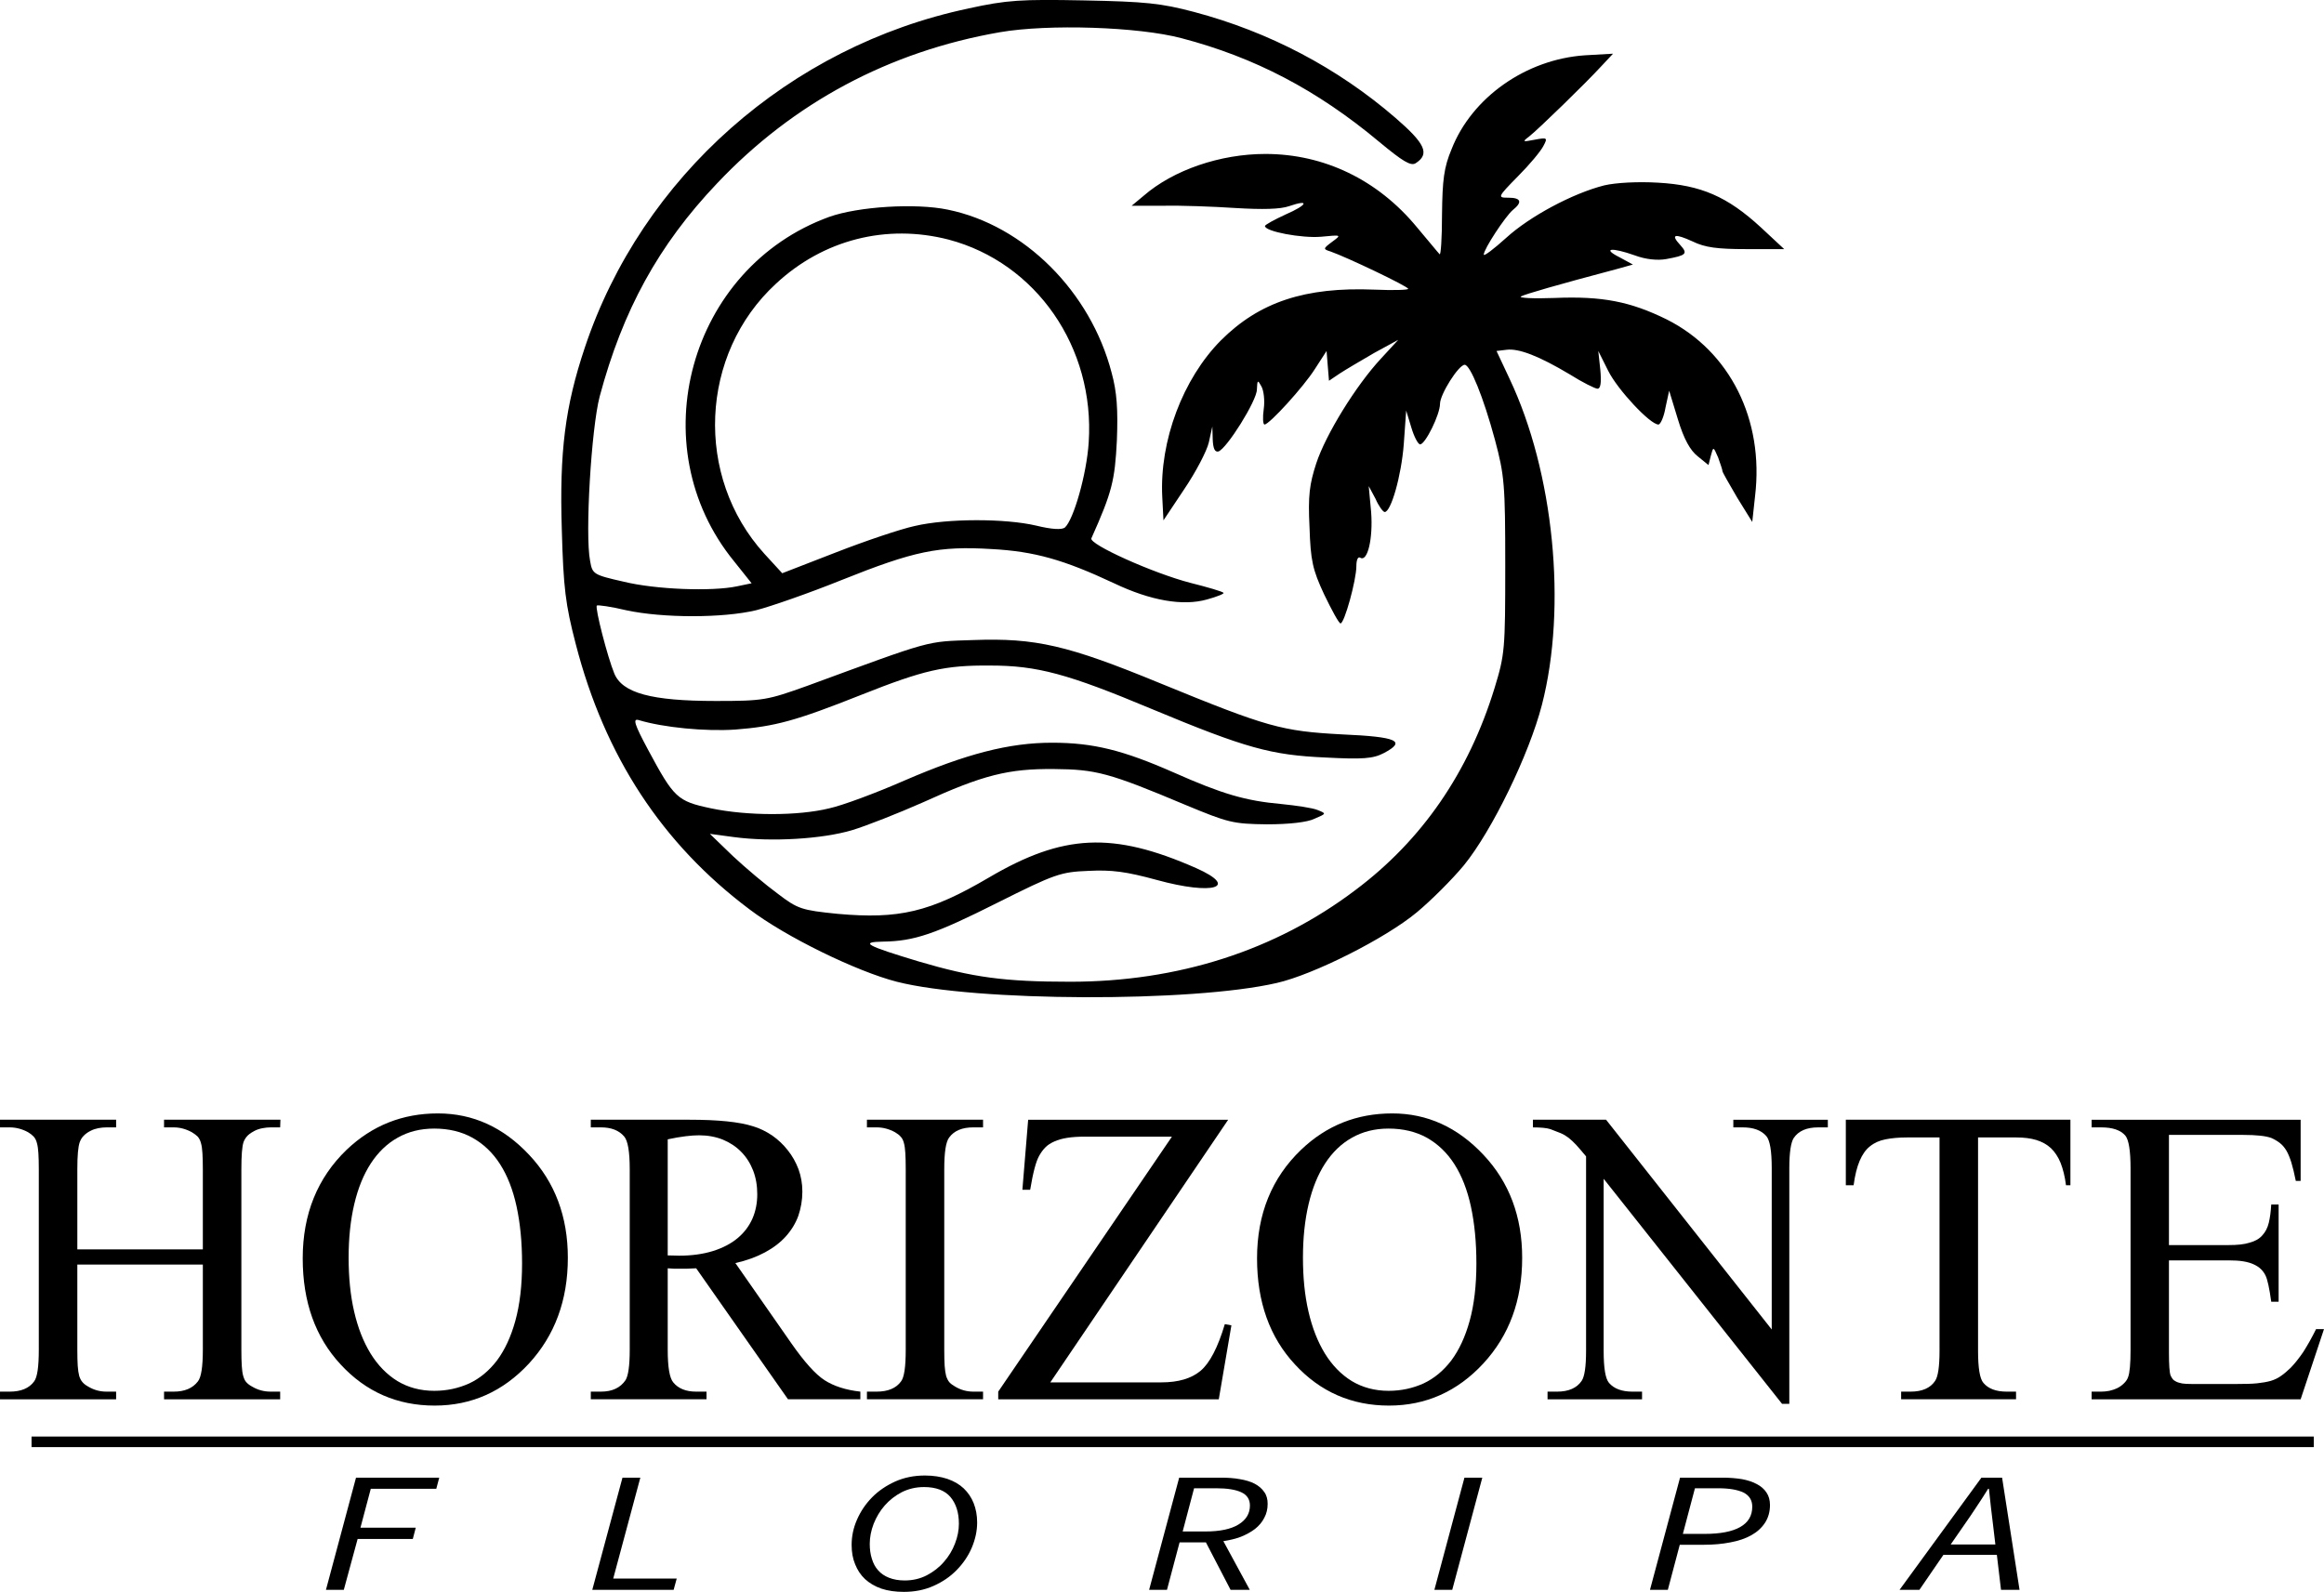 <?xml version="1.0" encoding="UTF-8"?>
<!DOCTYPE svg PUBLIC "-//W3C//DTD SVG 1.1//EN" "http://www.w3.org/Graphics/SVG/1.1/DTD/svg11.dtd">
<!-- Creator: CorelDRAW X8 -->
<svg xmlns="http://www.w3.org/2000/svg" xml:space="preserve" width="164.599mm" height="112.776mm" version="1.1" style="shape-rendering:geometricPrecision; text-rendering:geometricPrecision; image-rendering:optimizeQuality; fill-rule:evenodd; clip-rule:evenodd"
viewBox="0 0 17312 11861"
 xmlns:xlink="http://www.w3.org/1999/xlink">
 <defs>
  <style type="text/css">
   <![CDATA[
    .str0 {stroke:black;stroke-width:78.883}
    .fil2 {fill:none}
    .fil0 {fill:black}
    .fil1 {fill:black;fill-rule:nonzero}
   ]]>
  </style>
 </defs>
 <g id="Capa_x0020_1">
  <path class="fil0" d="M7214 63c-1333,281 -2433,1256 -2857,2525 -148,441 -190,779 -172,1357 12,436 27,558 104,854 216,836 643,1488 1295,1977 270,205 797,462 1097,539 584,149 2199,155 2830,9 273,-62 810,-332 1044,-527 107,-89 264,-246 350,-350 210,-258 486,-827 581,-1195 189,-732 88,-1736 -241,-2430l-97 -207 74 -9c92,-12 243,47 471,183 95,60 190,107 207,107 24,0 30,-47 21,-142l-15 -139 74 148c69,139 312,400 374,400 15,0 41,-56 53,-128l27 -124 65 213c45,149 92,232 148,276l80 65 18 -71c18,-68 18,-68 54,15 17,47 32,92 32,101 0,9 51,97 110,198l112 181 21 -193c68,-569 -187,-1079 -658,-1316 -270,-133 -480,-175 -836,-160 -160,6 -272,0 -249,-12 33,-17 258,-83 715,-204l118 -33 -103 -56c-128,-65 -57,-74 118,-12 80,30 169,39 234,27 148,-27 163,-39 104,-104 -74,-80 -44,-89 92,-27 92,45 184,57 400,57l282 0 -175 -163c-249,-229 -445,-314 -765,-332 -151,-9 -314,0 -400,20 -237,60 -557,232 -732,392 -92,83 -166,139 -166,124 0,-41 160,-284 216,-332 74,-59 62,-92 -32,-92 -83,0 -83,-3 71,-160 86,-86 169,-186 189,-225 33,-62 30,-65 -65,-47 -89,17 -95,17 -41,-24 71,-56 421,-397 536,-522l89 -95 -210 12c-439,30 -842,314 -993,700 -57,136 -68,228 -71,486 0,175 -9,308 -18,296 -12,-12 -86,-103 -169,-201 -291,-353 -691,-546 -1129,-546 -335,0 -685,119 -907,312l-89 74 237 0c130,-3 373,6 539,17 199,12 332,9 397,-14 157,-54 137,-9 -26,62 -83,38 -154,77 -154,86 0,41 275,92 417,80 155,-15 155,-15 83,38 -68,51 -68,54 -11,72 118,41 578,260 578,278 0,9 -113,12 -252,6 -516,-21 -857,92 -1144,379 -282,285 -457,747 -436,1165l9 175 154 -231c86,-127 169,-285 184,-350l26 -118 3 98c3,65 15,94 42,88 62,-20 287,-379 287,-462 3,-71 6,-74 33,-24 18,30 27,107 18,169 -9,66 -6,116 6,116 35,0 290,-279 376,-415l86 -133 9 112 9 110 80 -54c44,-29 160,-97 258,-154l178 -97 -128 139c-187,201 -412,566 -483,782 -50,154 -62,240 -50,475 8,249 23,317 109,501 57,118 110,216 122,216 29,0 118,-323 118,-427 0,-47 12,-74 30,-62 53,32 95,-142 80,-341l-18 -193 51 95c23,54 56,98 68,98 47,0 124,-270 142,-504l18 -252 38 125c21,71 51,127 66,127 38,0 148,-222 148,-302 0,-71 139,-291 184,-291 41,0 139,240 225,558 71,266 77,331 77,939 0,626 -3,661 -80,913 -193,628 -540,1132 -1035,1503 -598,453 -1325,684 -2125,684 -492,0 -726,-32 -1129,-151 -391,-118 -442,-145 -267,-148 234,-3 388,-56 854,-290 427,-214 471,-229 676,-237 174,-9 281,5 512,68 418,115 617,56 291,-89 -620,-273 -990,-255 -1544,71 -439,258 -670,311 -1127,270 -267,-27 -296,-36 -444,-149 -89,-65 -240,-192 -335,-281l-172 -166 178 24c284,38 661,14 880,-51 107,-32 347,-127 528,-207 450,-205 637,-252 978,-249 311,3 406,26 978,267 320,133 355,142 607,145 163,0 303,-15 356,-42 89,-38 89,-38 21,-65 -36,-15 -157,-33 -267,-44 -270,-24 -442,-75 -803,-235 -377,-166 -599,-222 -907,-222 -320,0 -640,83 -1100,282 -210,92 -462,186 -560,207 -231,57 -608,57 -880,0 -252,-53 -276,-77 -469,-436 -103,-192 -115,-234 -71,-222 184,56 498,86 720,71 297,-23 451,-65 937,-258 468,-186 625,-222 963,-219 350,0 578,62 1201,323 705,294 892,344 1292,362 282,15 359,9 439,-33 169,-89 101,-121 -311,-139 -451,-24 -555,-53 -1358,-382 -685,-282 -925,-338 -1390,-321 -356,12 -291,-6 -1236,341 -299,107 -326,113 -682,113 -480,0 -696,-59 -756,-205 -50,-121 -145,-489 -130,-506 6,-6 107,8 219,35 273,59 721,59 967,0 106,-27 394,-127 637,-225 542,-217 723,-255 1117,-231 320,17 540,80 913,255 273,130 513,171 691,121 77,-21 133,-44 124,-50 -6,-9 -118,-42 -246,-74 -278,-72 -758,-288 -738,-332 154,-344 175,-430 190,-730 9,-231 0,-361 -39,-503 -157,-605 -652,-1100 -1221,-1216 -240,-50 -667,-23 -883,54 -1043,379 -1411,1707 -708,2567l130 163 -110 23c-186,39 -604,24 -844,-35 -226,-51 -232,-57 -249,-154 -39,-196 9,-987 71,-1225 172,-643 438,-1129 874,-1588 569,-602 1284,-984 2108,-1127 358,-62 1031,-41 1354,45 542,142 1008,385 1470,771 178,148 237,183 273,160 107,-69 71,-146 -151,-338 -433,-374 -943,-641 -1500,-789 -246,-65 -362,-77 -821,-86 -471,-9 -572,-3 -860,60l0 0zm-148 1722c652,172 1091,803 1044,1511 -15,237 -113,578 -178,635 -24,17 -95,14 -214,-15 -231,-54 -661,-54 -904,3 -106,23 -370,112 -590,198l-397 154 -133 -145c-522,-575 -483,-1488 86,-2012 353,-329 824,-448 1286,-329l0 0z"/>
  <path class="fil1" d="M576 9309l935 0 0 -596c0,-49 -1,-89 -3,-120 -2,-31 -5,-56 -11,-76 -5,-20 -14,-36 -24,-48 -11,-11 -26,-22 -44,-33 -44,-24 -89,-36 -135,-36l-72 0 0 -57 867 0 -2 57 -71 0c-19,0 -39,2 -60,6 -21,4 -41,10 -60,20 -18,9 -35,20 -50,34 -14,14 -25,31 -32,50 -11,34 -16,101 -16,203l0 1344c0,49 1,89 3,120 2,30 5,56 11,76 6,20 13,36 24,47 10,11 24,22 43,32 42,25 88,37 137,37l71 0 0 57 -865 0 0 -57 72 0c81,0 141,-25 180,-76 25,-31 37,-110 37,-236l0 -635 -935 0 0 635c0,49 1,89 3,120 2,30 6,56 11,75 6,19 14,35 25,47 10,12 25,23 43,33 42,25 87,37 135,37l72 0 0 57 -865 0 0 -57 72 0c84,0 145,-25 182,-76 24,-31 35,-110 35,-236l0 -1344c0,-49 -1,-89 -3,-120 -2,-30 -5,-56 -11,-76 -5,-20 -13,-36 -24,-48 -10,-11 -24,-22 -42,-33 -44,-24 -90,-36 -137,-36l-72 0 0 -57 865 0 0 57 -72 0c-20,0 -40,2 -61,6 -20,4 -39,10 -58,20 -18,9 -34,20 -48,34 -15,14 -25,31 -32,50 -12,33 -18,100 -18,203l0 596z"/>
  <path id="1" class="fil1" d="M3262 8296c261,0 487,103 680,309 192,204 288,460 288,767 0,316 -97,578 -290,788 -193,208 -427,313 -702,313 -278,0 -512,-102 -700,-306 -189,-203 -283,-467 -283,-791 0,-330 110,-600 327,-809 190,-181 416,-271 680,-271zm-28 113c-102,0 -193,23 -272,68 -79,44 -146,109 -200,192 -54,83 -95,184 -123,303 -28,119 -42,251 -42,399 0,146 13,280 41,401 28,122 69,226 123,314 54,87 120,155 199,204 80,48 171,73 275,73 94,0 180,-19 260,-55 79,-37 148,-94 207,-171 58,-78 104,-176 137,-296 33,-120 50,-262 50,-427 0,-159 -14,-300 -41,-425 -27,-124 -68,-229 -123,-315 -55,-86 -124,-151 -206,-197 -81,-45 -176,-68 -285,-68z"/>
  <path id="2" class="fil1" d="M6409 10426l-539 0 -684 -976c-26,1 -49,2 -70,3 -20,0 -38,0 -54,0 -13,0 -27,0 -42,0 -15,-1 -30,-2 -46,-3l0 606c0,132 14,213 42,245 37,45 94,68 169,68l78 0 0 57 -862 0 0 -57 76 0c84,0 145,-29 183,-86 20,-32 31,-107 31,-226l0 -1345c0,-132 -14,-213 -42,-245 -39,-45 -96,-67 -172,-67l-76 0 0 -57 736 0c212,0 370,16 473,49 51,15 98,39 143,69 44,31 82,67 115,109 34,42 60,89 80,141 19,52 29,108 29,167 0,65 -11,125 -30,181 -20,55 -51,106 -92,152 -41,46 -93,86 -156,120 -63,34 -136,61 -221,80l417 598c97,139 179,230 246,274 70,45 159,74 268,86l0 57zm-1435 -1072c19,0 36,1 49,1 14,1 26,1 35,1 96,0 181,-12 254,-35 73,-23 134,-55 183,-96 49,-41 85,-89 110,-145 24,-55 36,-116 36,-182 0,-64 -10,-123 -31,-177 -21,-53 -50,-100 -89,-139 -38,-39 -84,-69 -137,-91 -53,-21 -112,-32 -175,-32 -29,0 -63,2 -102,7 -39,5 -83,12 -133,23l0 865z"/>
  <path id="3" class="fil1" d="M7323 10369l0 57 -865 0 0 -57 72 0c84,0 145,-25 182,-76 24,-31 35,-110 35,-236l0 -1345c0,-50 -1,-90 -3,-121 -2,-30 -5,-56 -11,-76 -5,-19 -13,-35 -24,-46 -10,-12 -24,-22 -42,-33 -44,-24 -90,-36 -137,-36l-72 0 0 -57 865 0 0 57 -72 0c-84,0 -143,25 -180,75 -25,32 -37,110 -37,237l0 1345c0,49 1,89 3,120 2,30 6,56 11,75 6,19 14,35 24,47 11,12 26,23 44,33 42,25 87,37 135,37l72 0z"/>
  <path id="4" class="fil1" d="M9149 8343l-1325 1957 827 0c127,0 224,-29 292,-86 68,-57 129,-173 181,-348l49 9 -94 551 -1643 0 0 -57 1294 -1900 -645 0c-53,0 -99,3 -136,9 -37,6 -69,15 -95,27 -27,12 -49,26 -66,43 -18,18 -33,39 -46,62 -25,43 -47,128 -68,255l-58 0 43 -522 1490 0z"/>
  <path id="5" class="fil1" d="M10371 8296c261,0 487,103 680,309 192,204 288,460 288,767 0,316 -96,578 -290,788 -193,208 -427,313 -702,313 -278,0 -512,-102 -700,-306 -189,-203 -283,-467 -283,-791 0,-330 110,-600 328,-809 189,-181 415,-271 679,-271zm-28 113c-102,0 -193,23 -272,68 -79,44 -146,109 -200,192 -54,83 -95,184 -123,303 -28,119 -42,251 -42,399 0,146 13,280 41,401 28,122 69,226 123,314 54,87 120,155 199,204 80,48 172,73 275,73 94,0 180,-19 260,-55 79,-37 148,-94 207,-171 58,-78 104,-176 137,-296 33,-120 50,-262 50,-427 0,-159 -14,-300 -41,-425 -27,-124 -68,-229 -123,-315 -55,-86 -124,-151 -205,-197 -82,-45 -177,-68 -286,-68z"/>
  <path id="6" class="fil1" d="M11419 8343l545 0 1234 1563 0 -1202c0,-128 -13,-208 -41,-240 -38,-43 -96,-64 -175,-64l-70 0 0 -57 704 0 0 57 -72 0c-85,0 -146,26 -182,79 -21,32 -33,107 -33,225l0 1756 -54 0 -1329 -1677 0 1282c0,128 13,208 40,239 37,43 95,65 175,65l71 0 0 57 -704 0 0 -57 71 0c86,0 147,-27 183,-80 22,-32 33,-107 33,-224l0 -1449c-30,-36 -54,-64 -74,-86 -20,-21 -39,-39 -57,-53 -17,-13 -37,-25 -58,-34 -20,-8 -46,-18 -77,-30 -28,-9 -72,-13 -130,-13l0 -57z"/>
  <path id="7" class="fil1" d="M15423 8343l0 488 -33 0c-8,-65 -22,-120 -40,-166 -18,-45 -43,-82 -72,-110 -30,-28 -67,-48 -109,-61 -43,-13 -93,-19 -149,-19l-285 0 0 1590c0,128 13,208 40,239 36,43 94,65 173,65l70 0 0 57 -856 0 0 -57 71 0c86,0 147,-27 182,-80 22,-32 33,-106 33,-224l0 -1590 -242 0c-61,0 -115,5 -160,14 -46,9 -84,26 -116,52 -32,25 -57,61 -77,108 -20,47 -35,107 -45,182l-58 0 0 -488 1673 0z"/>
  <path id="8" class="fil1" d="M16157 8456l0 821 445 0c64,0 116,-5 156,-18 41,-11 73,-29 95,-55 23,-25 39,-56 48,-94 9,-38 15,-83 18,-135l55 0 0 724 -55 0c-7,-51 -14,-92 -21,-124 -7,-32 -14,-56 -21,-70 -9,-19 -20,-34 -34,-48 -14,-14 -32,-26 -54,-36 -21,-10 -48,-18 -79,-23 -31,-5 -67,-7 -108,-7l-445 0 0 687c0,92 4,148 12,170 4,9 9,18 15,26 6,8 15,15 26,20 11,6 26,10 45,14 18,3 41,4 69,4l342 0c59,0 108,-1 147,-5 39,-4 73,-10 102,-18 30,-9 56,-22 78,-38 22,-15 46,-36 71,-60 30,-31 62,-71 94,-118 31,-49 63,-105 95,-170l59 0 -174 523 -1557 0 0 -57 72 0c19,0 38,-2 60,-6 21,-5 40,-11 59,-20 18,-9 35,-21 49,-35 15,-14 26,-30 32,-48 12,-32 18,-99 18,-201l0 -1354c0,-131 -13,-212 -39,-244 -36,-41 -95,-61 -179,-61l-72 0 0 -57 1557 0 0 456 -36 0c-11,-55 -22,-101 -33,-137 -11,-35 -23,-65 -37,-89 -14,-23 -30,-42 -48,-56 -18,-14 -39,-27 -64,-38 -40,-15 -110,-23 -209,-23l-554 0z"/>
  <polygon class="fil1" points="2652,11010 3272,11010 3250,11093 2762,11093 2685,11383 3097,11383 3075,11467 2664,11467 2561,11846 2428,11846 "/>
  <polygon id="1" class="fil1" points="4637,11010 4770,11010 4568,11762 5041,11762 5018,11846 4412,11846 "/>
  <path id="2" class="fil1" d="M6733 11861c-63,0 -119,-8 -167,-24 -49,-17 -89,-41 -122,-71 -33,-31 -57,-68 -74,-111 -18,-43 -26,-91 -26,-144 0,-64 13,-127 40,-188 27,-62 64,-117 112,-166 48,-49 106,-88 172,-118 67,-30 141,-45 222,-45 63,0 118,9 167,25 49,17 89,40 122,71 32,31 57,67 74,110 17,43 26,91 26,144 0,64 -14,126 -40,188 -27,63 -65,118 -113,167 -48,49 -105,88 -173,118 -67,30 -141,44 -220,44zm150 -781c-60,0 -115,13 -165,38 -50,26 -92,59 -128,100 -35,40 -62,86 -82,136 -19,50 -29,100 -29,149 0,41 5,78 16,112 10,33 25,62 47,86 21,24 48,42 81,55 33,13 72,20 116,20 61,0 116,-13 166,-39 49,-26 92,-59 127,-100 36,-41 63,-86 82,-136 20,-51 29,-100 29,-148 0,-83 -21,-149 -63,-199 -42,-49 -108,-74 -197,-74z"/>
  <path id="3" class="fil1" d="M8979 11411c107,0 190,-17 247,-52 57,-35 85,-82 85,-141 0,-46 -21,-79 -64,-99 -43,-20 -105,-30 -187,-30l-165 0 -85 322 169 0zm113 -401c53,0 100,3 143,11 43,7 80,18 111,34 30,16 54,36 71,61 18,24 26,54 26,89 0,38 -8,73 -25,104 -16,32 -39,59 -69,83 -30,23 -65,42 -104,58 -40,15 -84,26 -132,33l197 363 -143 0 -184 -354 -196 0 -94 354 -133 0 224 -836 308 0z"/>
  <polygon id="4" class="fil1" points="10909,11010 11042,11010 10818,11846 10685,11846 "/>
  <path id="5" class="fil1" d="M12515 11010l317 0c52,0 100,4 144,11 43,8 80,20 111,37 31,16 55,37 72,63 17,25 26,56 26,93 0,51 -13,95 -37,132 -25,38 -59,69 -102,93 -43,24 -95,42 -155,53 -60,12 -126,18 -198,18l-180 0 -89 336 -133 0 224 -836zm183 419c117,0 205,-17 265,-51 60,-34 90,-84 90,-152 0,-48 -22,-83 -65,-105 -44,-21 -106,-32 -189,-32l-173 0 -90 340 162 0z"/>
  <path id="6" class="fil1" d="M14864 11508l-17 -143c-5,-44 -11,-88 -16,-133 -5,-44 -10,-91 -15,-139l-6 0c-30,48 -59,94 -89,138 -29,44 -59,89 -91,134l-99 143 333 0zm11 77l-398 0 -179 261 -148 0 610 -836 154 0 130 836 -138 0 -31 -261z"/>
  <line class="fil2 str0" x1="235" y1="10743" x2="17236" y2= "10743" />
 </g>
</svg>
